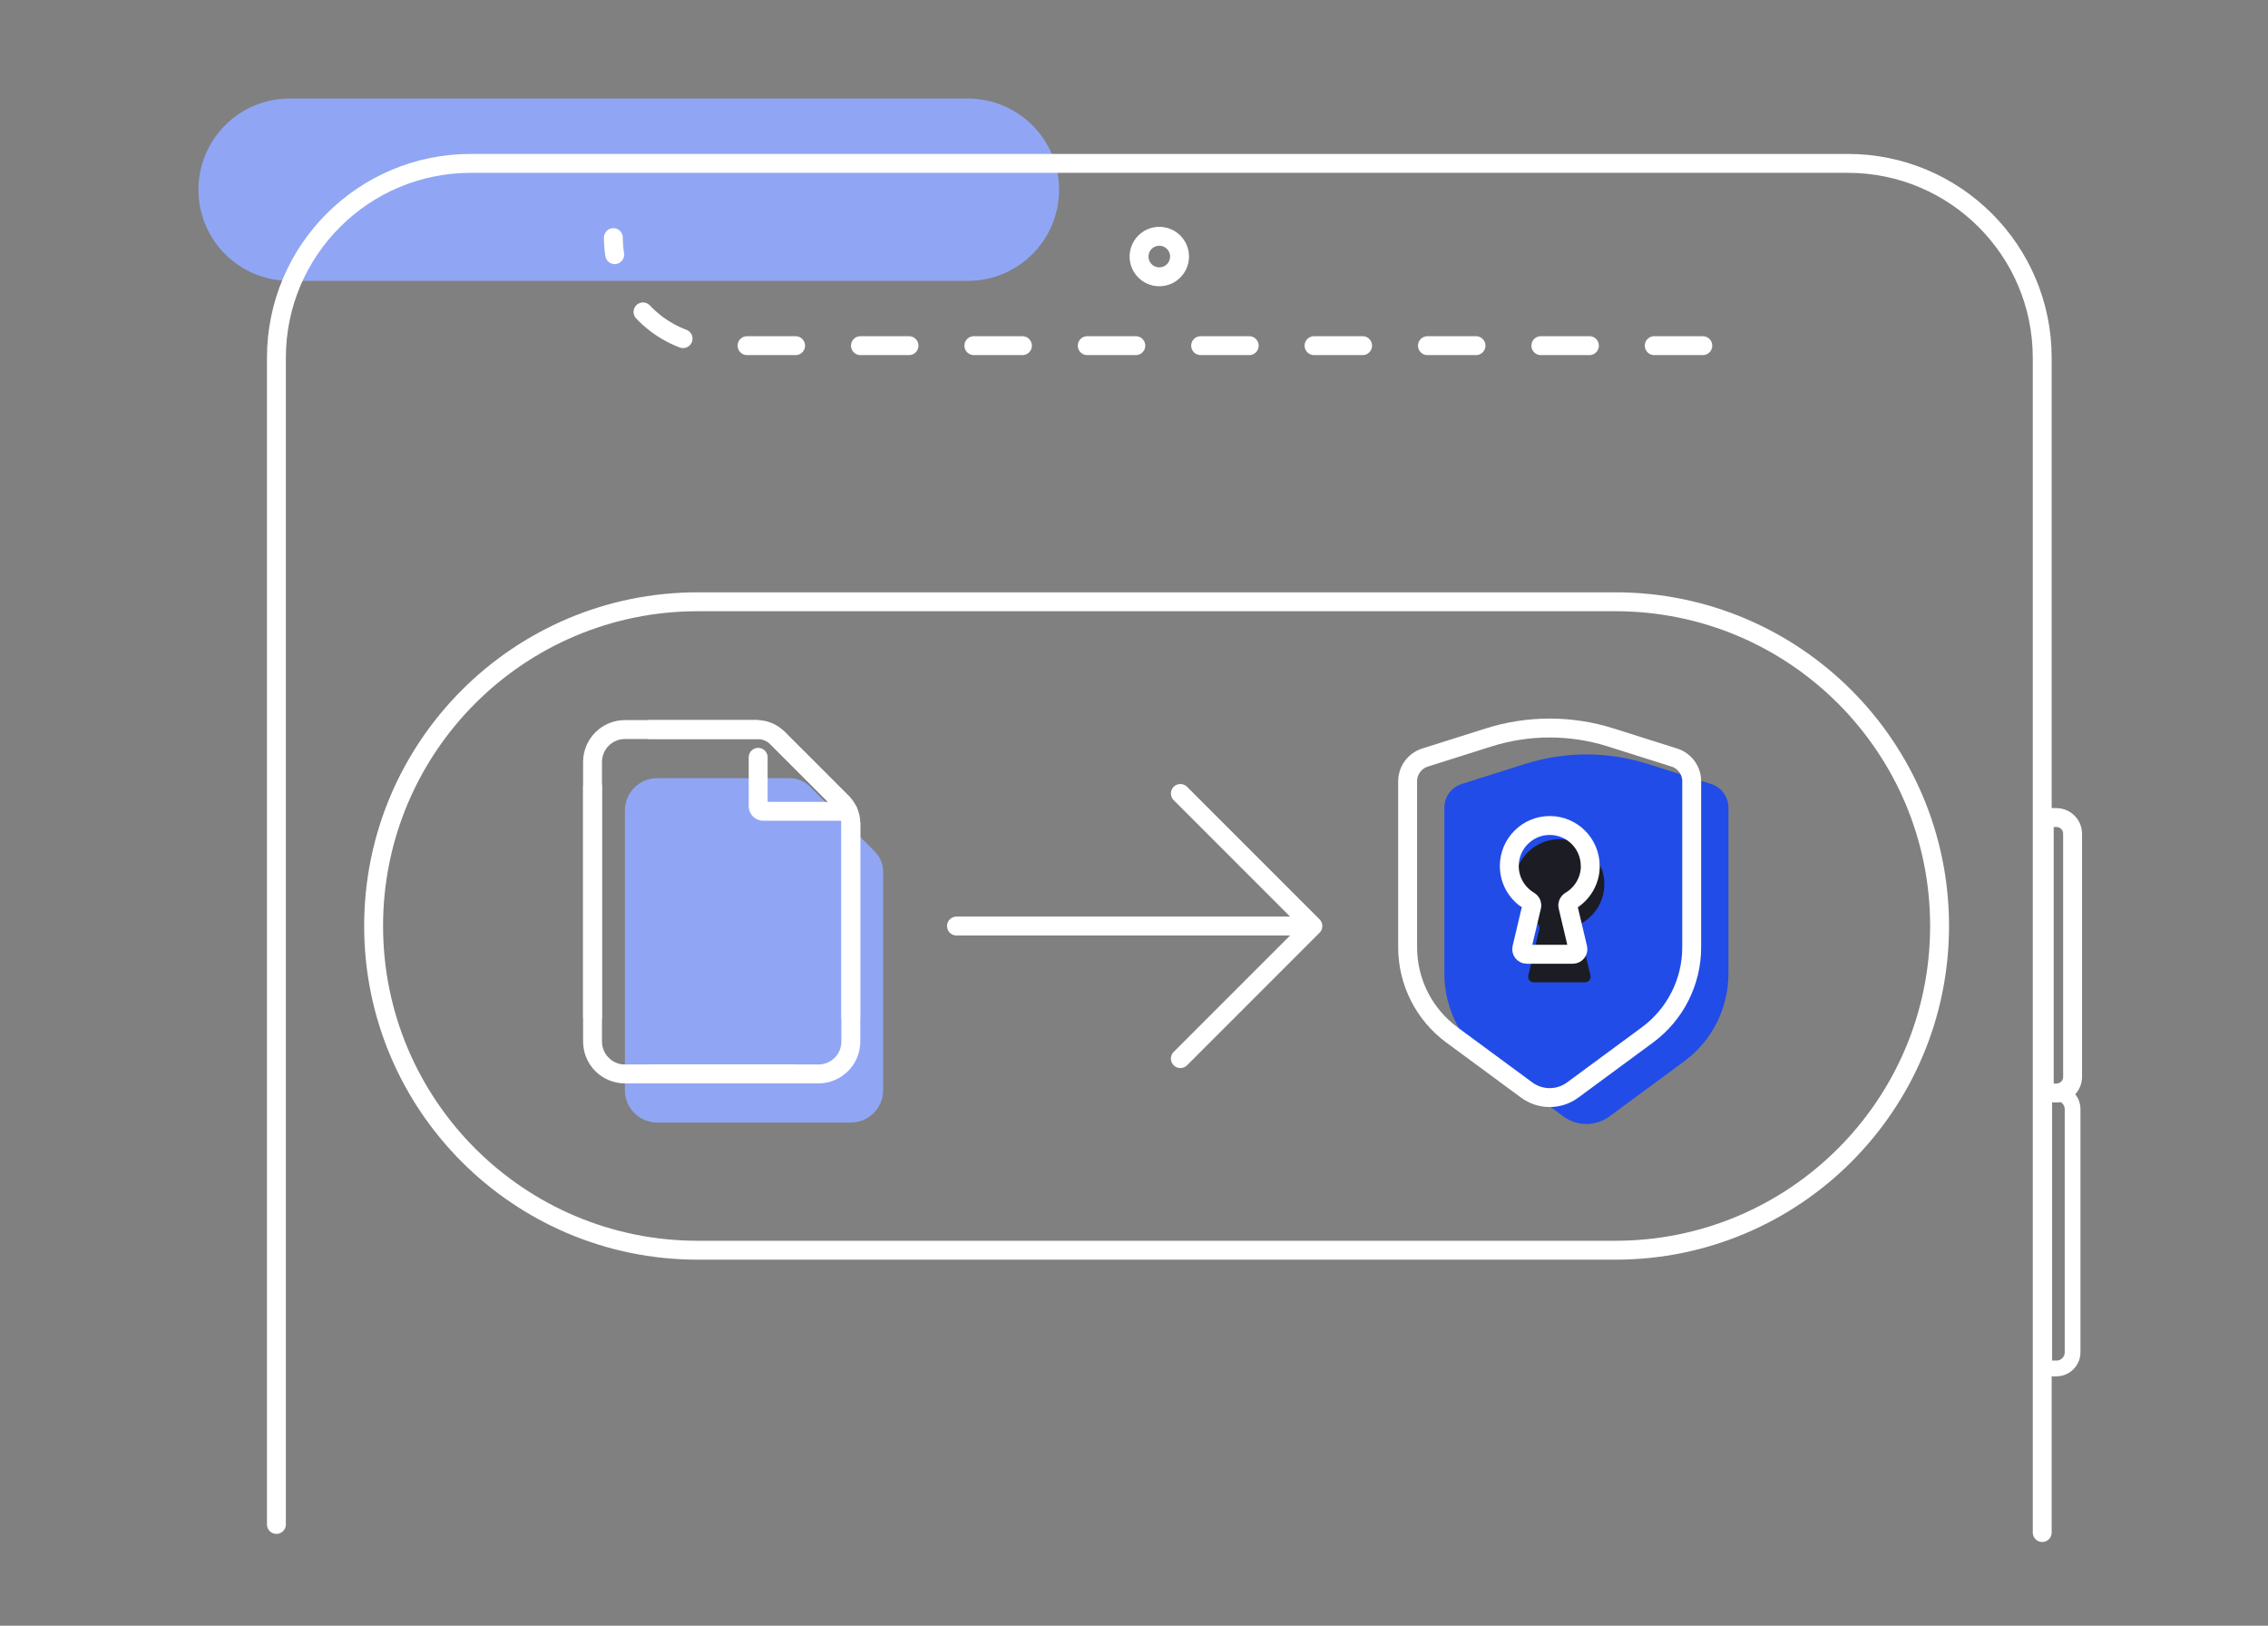 <svg width="120" height="86" viewBox="0 0 120 86" fill="none" xmlns="http://www.w3.org/2000/svg">
<rect x="0" y="0" width="120" height="86" fill="#808080" stroke="none"/>
<g id="2fas_mobile">
<g id="Group 345">
<path id="Vector" d="M51.214 5.214H15.321C12.659 5.214 10.5 7.372 10.5 10.035C10.5 12.698 12.659 14.857 15.321 14.857H51.214C53.877 14.857 56.036 12.698 56.036 10.035C56.036 7.372 53.877 5.214 51.214 5.214Z" fill="#90A6F4"/>
<path id="Vector_2" d="M90.096 18.285H38.168C35.012 18.285 32.453 15.727 32.453 12.57" stroke="white" stroke-linecap="round" stroke-linejoin="round" stroke-dasharray="2.57 3.43 2.57 3.43"/>
<path id="Vector_3" d="M61.339 14.643C61.931 14.643 62.41 14.163 62.41 13.571C62.41 12.98 61.931 12.5 61.339 12.5C60.747 12.5 60.268 12.98 60.268 13.571C60.268 14.163 60.747 14.643 61.339 14.643Z" stroke="white" stroke-linecap="round" stroke-linejoin="round"/>
<path id="Vector_4" d="M108.804 72.392H108.161V57.82H108.804C109.278 57.82 109.661 58.204 109.661 58.678V71.535C109.661 72.008 109.278 72.392 108.804 72.392Z" stroke="white" stroke-width="0.833" stroke-linecap="round" stroke-linejoin="round"/>
<path id="Vector_5" d="M108.804 57.821H108.161V43.25H108.804C109.278 43.25 109.661 43.634 109.661 44.107V56.964C109.661 57.438 109.278 57.821 108.804 57.821Z" stroke="white" stroke-linecap="round" stroke-linejoin="round"/>
<path id="Vector_6" d="M108.054 81.071V18.928C108.054 13.248 103.449 8.643 97.768 8.643H24.911C19.23 8.643 14.625 13.248 14.625 18.928V80.643" stroke="white" stroke-linecap="round" stroke-linejoin="round"/>
<g id="Group 2606">
<path id="Vector_7" d="M89.11 56.145L85.154 59.06C84.43 59.593 83.444 59.593 82.72 59.06L78.764 56.145C77.292 55.061 76.422 53.34 76.422 51.511V42.729C76.422 42.153 76.795 41.645 77.343 41.471L80.705 40.408C82.808 39.744 85.064 39.744 87.168 40.408L90.53 41.471C91.079 41.645 91.452 42.153 91.452 42.729V51.511C91.452 53.34 90.582 55.061 89.11 56.145Z" fill="#214CE8"/>
<path id="Vector_8" d="M84.887 46.773C84.887 45.464 83.829 44.401 82.519 44.395C81.21 44.388 80.128 45.457 80.128 46.773C80.128 47.647 80.602 48.412 81.304 48.826C81.418 48.892 81.476 49.023 81.446 49.15L80.863 51.601C80.818 51.787 80.959 51.965 81.15 51.965H83.865C84.056 51.965 84.197 51.787 84.152 51.601L83.569 49.15C83.539 49.021 83.597 48.89 83.711 48.824C84.414 48.41 84.887 47.645 84.887 46.771V46.773Z" fill="#1C1D24"/>
<g id="_05-2">
<path id="Vector_9" d="M87.166 54.748L83.211 57.662C82.486 58.196 81.501 58.196 80.776 57.662L76.821 54.748C75.349 53.664 74.478 51.943 74.478 50.113V41.332C74.478 40.755 74.851 40.247 75.4 40.074L78.762 39.011C80.864 38.347 83.121 38.347 85.225 39.011L88.587 40.074C89.136 40.247 89.508 40.755 89.508 41.332V50.113C89.508 51.943 88.638 53.664 87.166 54.748Z" stroke="white" stroke-linecap="round" stroke-linejoin="round"/>
<path id="Vector_10" d="M84.139 45.81C84.139 44.631 83.185 43.673 82.009 43.669C80.824 43.663 79.857 44.625 79.857 45.81C79.857 46.598 80.282 47.286 80.916 47.657C81.017 47.717 81.07 47.835 81.042 47.948L80.52 50.153C80.481 50.32 80.607 50.481 80.779 50.481H83.222C83.393 50.481 83.52 50.32 83.481 50.153L82.958 47.948C82.93 47.833 82.984 47.715 83.085 47.657C83.717 47.284 84.143 46.596 84.143 45.81H84.139Z" stroke="white" stroke-linecap="round" stroke-linejoin="round"/>
</g>
</g>
<g id="Group 2607">
<path id="Vector_11" d="M46.285 45.046L42.85 41.611C42.565 41.326 42.179 41.165 41.776 41.165H36.102H34.778C33.831 41.165 33.063 41.932 33.063 42.879V57.669C33.063 58.617 33.831 59.384 34.778 59.384H45.014C45.961 59.384 46.728 58.617 46.728 57.669V46.119C46.728 45.899 46.681 45.684 46.589 45.489C46.516 45.327 46.413 45.174 46.283 45.046H46.285Z" fill="#90A6F4"/>
<path id="Vector_12" d="M45.017 53.776V43.551" stroke="white" stroke-linecap="round" stroke-linejoin="round"/>
<path id="Vector_13" d="M41.978 56.812H34.388" stroke="white" stroke-linecap="round" stroke-linejoin="round"/>
<path id="Vector_14" d="M31.352 53.776V41.63" stroke="white" stroke-linecap="round" stroke-linejoin="round"/>
<path id="Vector_15" d="M34.388 38.594H40.062C40.465 38.594 40.851 38.755 41.136 39.039L44.571 42.474" stroke="white" stroke-linecap="round" stroke-linejoin="round"/>
<path id="Vector_16" d="M40.115 40.063V42.648C40.115 42.723 40.145 42.789 40.194 42.839C40.242 42.888 40.31 42.918 40.385 42.918H44.877" stroke="white" stroke-linecap="round" stroke-linejoin="round"/>
<path id="Vector_17" d="M40.062 38.594H33.066C32.119 38.594 31.352 39.361 31.352 40.308V55.098C31.352 56.045 32.119 56.812 33.066 56.812H43.302C44.249 56.812 45.017 56.045 45.017 55.098V43.548C45.017 43.327 44.969 43.113 44.877 42.918C44.804 42.755 44.702 42.603 44.571 42.474L41.136 39.039" stroke="white" stroke-linecap="round" stroke-linejoin="round"/>
</g>
<path id="Vector_18" d="M50.608 48.988L68.649 48.988" stroke="white" stroke-linecap="round" stroke-linejoin="round"/>
<path id="Vector_19" d="M62.453 41.975L69.465 48.988L62.453 56" stroke="white" stroke-linecap="round" stroke-linejoin="round"/>
<path id="Vector_20" d="M85.472 31.834H36.919C27.447 31.834 19.768 39.513 19.768 48.985C19.768 58.458 27.447 66.137 36.919 66.137H85.472C94.944 66.137 102.623 58.458 102.623 48.985C102.623 39.513 94.944 31.834 85.472 31.834Z" stroke="white" stroke-linecap="round" stroke-linejoin="round"/>
</g>
</g>
</svg>
